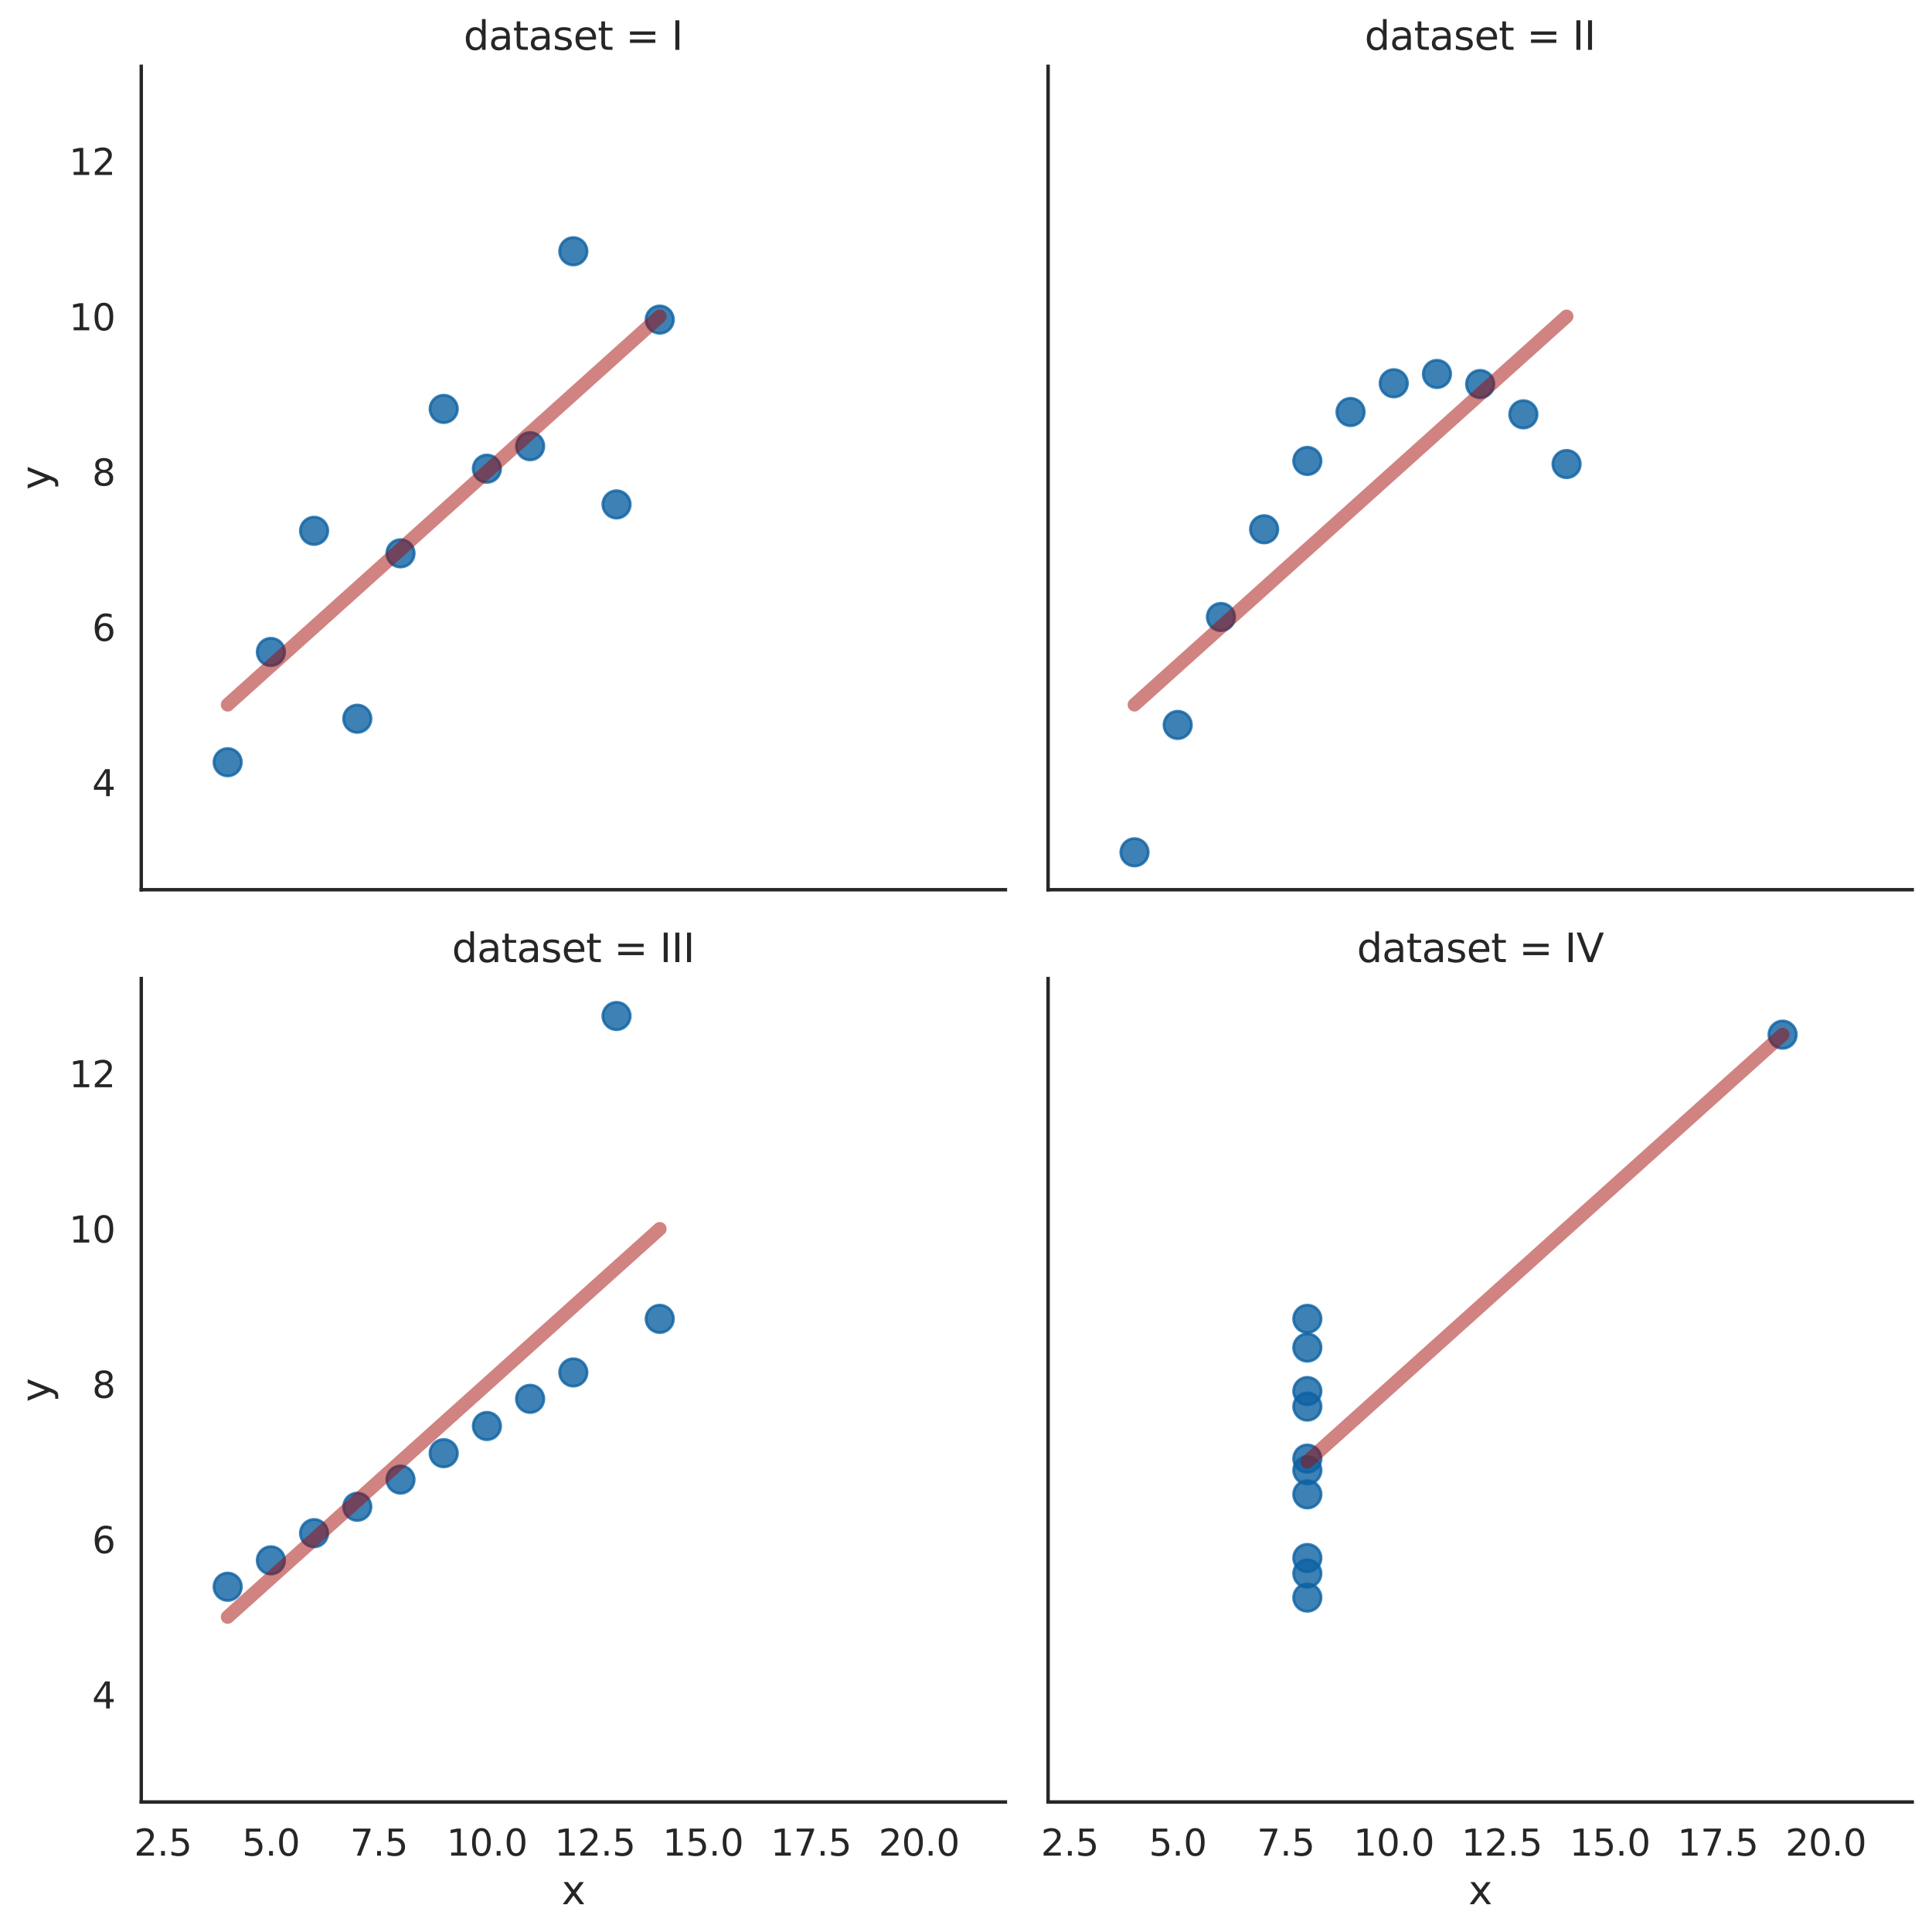 <?xml version="1.0" encoding="utf-8" standalone="no"?>
<!DOCTYPE svg PUBLIC "-//W3C//DTD SVG 1.1//EN"
  "http://www.w3.org/Graphics/SVG/1.1/DTD/svg11.dtd">
<svg xmlns:xlink="http://www.w3.org/1999/xlink" width="703.429pt" height="703.509pt" viewBox="0 0 703.429 703.509" xmlns="http://www.w3.org/2000/svg" version="1.1">
 <defs>
  <style type="text/css">*{stroke-linejoin: round; stroke-linecap: butt}</style>
 </defs>
 <g id="figure_1">
  <g id="patch_1">
   <path d="M 0 703.509 
L 703.429 703.509 
L 703.429 0 
L 0 0 
z
" style="fill: #ffffff"/>
  </g>
  <g id="axes_1">
   <g id="patch_2">
    <path d="M 51.434 323.944 
L 366.055 323.944 
L 366.055 24.142 
L 51.434 24.142 
z
" style="fill: #ffffff"/>
   </g>
   <g id="matplotlib.axis_1">
    <g id="xtick_1"/>
    <g id="xtick_2"/>
    <g id="xtick_3"/>
    <g id="xtick_4"/>
    <g id="xtick_5"/>
    <g id="xtick_6"/>
    <g id="xtick_7"/>
    <g id="xtick_8"/>
   </g>
   <g id="matplotlib.axis_2">
    <g id="ytick_1">
     <g id="text_1">
      <!-- 4 -->
      <g style="fill: #262626" transform="translate(33.535 289.886) scale(0.132 -0.132)">
       <defs>
        <path id="DejaVuSans-34" d="M 2419 4116 
L 825 1625 
L 2419 1625 
L 2419 4116 
z
M 2253 4666 
L 3047 4666 
L 3047 1625 
L 3713 1625 
L 3713 1100 
L 3047 1100 
L 3047 0 
L 2419 0 
L 2419 1100 
L 313 1100 
L 313 1709 
L 2253 4666 
z
" transform="scale(0.016)"/>
       </defs>
       <use xlink:href="#DejaVuSans-34"/>
      </g>
     </g>
    </g>
    <g id="ytick_2">
     <g id="text_2">
      <!-- 6 -->
      <g style="fill: #262626" transform="translate(33.535 233.341) scale(0.132 -0.132)">
       <defs>
        <path id="DejaVuSans-36" d="M 2113 2584 
Q 1688 2584 1439 2293 
Q 1191 2003 1191 1497 
Q 1191 994 1439 701 
Q 1688 409 2113 409 
Q 2538 409 2786 701 
Q 3034 994 3034 1497 
Q 3034 2003 2786 2293 
Q 2538 2584 2113 2584 
z
M 3366 4563 
L 3366 3988 
Q 3128 4100 2886 4159 
Q 2644 4219 2406 4219 
Q 1781 4219 1451 3797 
Q 1122 3375 1075 2522 
Q 1259 2794 1537 2939 
Q 1816 3084 2150 3084 
Q 2853 3084 3261 2657 
Q 3669 2231 3669 1497 
Q 3669 778 3244 343 
Q 2819 -91 2113 -91 
Q 1303 -91 875 529 
Q 447 1150 447 2328 
Q 447 3434 972 4092 
Q 1497 4750 2381 4750 
Q 2619 4750 2861 4703 
Q 3103 4656 3366 4563 
z
" transform="scale(0.016)"/>
       </defs>
       <use xlink:href="#DejaVuSans-36"/>
      </g>
     </g>
    </g>
    <g id="ytick_3">
     <g id="text_3">
      <!-- 8 -->
      <g style="fill: #262626" transform="translate(33.535 176.796) scale(0.132 -0.132)">
       <defs>
        <path id="DejaVuSans-38" d="M 2034 2216 
Q 1584 2216 1326 1975 
Q 1069 1734 1069 1313 
Q 1069 891 1326 650 
Q 1584 409 2034 409 
Q 2484 409 2743 651 
Q 3003 894 3003 1313 
Q 3003 1734 2745 1975 
Q 2488 2216 2034 2216 
z
M 1403 2484 
Q 997 2584 770 2862 
Q 544 3141 544 3541 
Q 544 4100 942 4425 
Q 1341 4750 2034 4750 
Q 2731 4750 3128 4425 
Q 3525 4100 3525 3541 
Q 3525 3141 3298 2862 
Q 3072 2584 2669 2484 
Q 3125 2378 3379 2068 
Q 3634 1759 3634 1313 
Q 3634 634 3220 271 
Q 2806 -91 2034 -91 
Q 1263 -91 848 271 
Q 434 634 434 1313 
Q 434 1759 690 2068 
Q 947 2378 1403 2484 
z
M 1172 3481 
Q 1172 3119 1398 2916 
Q 1625 2713 2034 2713 
Q 2441 2713 2670 2916 
Q 2900 3119 2900 3481 
Q 2900 3844 2670 4047 
Q 2441 4250 2034 4250 
Q 1625 4250 1398 4047 
Q 1172 3844 1172 3481 
z
" transform="scale(0.016)"/>
       </defs>
       <use xlink:href="#DejaVuSans-38"/>
      </g>
     </g>
    </g>
    <g id="ytick_4">
     <g id="text_4">
      <!-- 10 -->
      <g style="fill: #262626" transform="translate(25.137 120.251) scale(0.132 -0.132)">
       <defs>
        <path id="DejaVuSans-31" d="M 794 531 
L 1825 531 
L 1825 4091 
L 703 3866 
L 703 4441 
L 1819 4666 
L 2450 4666 
L 2450 531 
L 3481 531 
L 3481 0 
L 794 0 
L 794 531 
z
" transform="scale(0.016)"/>
        <path id="DejaVuSans-30" d="M 2034 4250 
Q 1547 4250 1301 3770 
Q 1056 3291 1056 2328 
Q 1056 1369 1301 889 
Q 1547 409 2034 409 
Q 2525 409 2770 889 
Q 3016 1369 3016 2328 
Q 3016 3291 2770 3770 
Q 2525 4250 2034 4250 
z
M 2034 4750 
Q 2819 4750 3233 4129 
Q 3647 3509 3647 2328 
Q 3647 1150 3233 529 
Q 2819 -91 2034 -91 
Q 1250 -91 836 529 
Q 422 1150 422 2328 
Q 422 3509 836 4129 
Q 1250 4750 2034 4750 
z
" transform="scale(0.016)"/>
       </defs>
       <use xlink:href="#DejaVuSans-31"/>
       <use xlink:href="#DejaVuSans-30" x="63.623"/>
      </g>
     </g>
    </g>
    <g id="ytick_5">
     <g id="text_5">
      <!-- 12 -->
      <g style="fill: #262626" transform="translate(25.137 63.706) scale(0.132 -0.132)">
       <defs>
        <path id="DejaVuSans-32" d="M 1228 531 
L 3431 531 
L 3431 0 
L 469 0 
L 469 531 
Q 828 903 1448 1529 
Q 2069 2156 2228 2338 
Q 2531 2678 2651 2914 
Q 2772 3150 2772 3378 
Q 2772 3750 2511 3984 
Q 2250 4219 1831 4219 
Q 1534 4219 1204 4116 
Q 875 4013 500 3803 
L 500 4441 
Q 881 4594 1212 4672 
Q 1544 4750 1819 4750 
Q 2544 4750 2975 4387 
Q 3406 4025 3406 3419 
Q 3406 3131 3298 2873 
Q 3191 2616 2906 2266 
Q 2828 2175 2409 1742 
Q 1991 1309 1228 531 
z
" transform="scale(0.016)"/>
       </defs>
       <use xlink:href="#DejaVuSans-31"/>
       <use xlink:href="#DejaVuSans-32" x="63.623"/>
      </g>
     </g>
    </g>
    <g id="text_6">
     <!-- y -->
     <g style="fill: #262626" transform="translate(18.142 178.304) rotate(-90) scale(0.144 -0.144)">
      <defs>
       <path id="DejaVuSans-79" d="M 2059 -325 
Q 1816 -950 1584 -1140 
Q 1353 -1331 966 -1331 
L 506 -1331 
L 506 -850 
L 844 -850 
Q 1081 -850 1212 -737 
Q 1344 -625 1503 -206 
L 1606 56 
L 191 3500 
L 800 3500 
L 1894 763 
L 2988 3500 
L 3597 3500 
L 2059 -325 
z
" transform="scale(0.016)"/>
      </defs>
      <use xlink:href="#DejaVuSans-79"/>
     </g>
    </g>
   </g>
   <g id="PathCollection_1">
    <defs>
     <path id="m3103883e9e" d="M 0 5 
C 1.326 5 2.598 4.473 3.536 3.536 
C 4.473 2.598 5 1.326 5 0 
C 5 -1.326 4.473 -2.598 3.536 -3.536 
C 2.598 -4.473 1.326 -5 0 -5 
C -1.326 -5 -2.598 -4.473 -3.536 -3.536 
C -4.473 -2.598 -5 -1.326 -5 0 
C -5 1.326 -4.473 2.598 -3.536 3.536 
C -2.598 4.473 -1.326 5 0 5 
z
" style="stroke: #0d62a3; stroke-opacity: 0.8"/>
    </defs>
    <g clip-path="url(#pcb3a0ffe3b)">
     <use xlink:href="#m3103883e9e" x="177.282" y="170.65" style="fill: #0d62a3; fill-opacity: 0.8; stroke: #0d62a3; stroke-opacity: 0.8"/>
     <use xlink:href="#m3103883e9e" x="145.82" y="201.467" style="fill: #0d62a3; fill-opacity: 0.8; stroke: #0d62a3; stroke-opacity: 0.8"/>
     <use xlink:href="#m3103883e9e" x="224.476" y="183.655" style="fill: #0d62a3; fill-opacity: 0.8; stroke: #0d62a3; stroke-opacity: 0.8"/>
     <use xlink:href="#m3103883e9e" x="161.551" y="148.88" style="fill: #0d62a3; fill-opacity: 0.8; stroke: #0d62a3; stroke-opacity: 0.8"/>
     <use xlink:href="#m3103883e9e" x="193.013" y="162.451" style="fill: #0d62a3; fill-opacity: 0.8; stroke: #0d62a3; stroke-opacity: 0.8"/>
     <use xlink:href="#m3103883e9e" x="240.207" y="116.367" style="fill: #0d62a3; fill-opacity: 0.8; stroke: #0d62a3; stroke-opacity: 0.8"/>
     <use xlink:href="#m3103883e9e" x="114.358" y="193.268" style="fill: #0d62a3; fill-opacity: 0.8; stroke: #0d62a3; stroke-opacity: 0.8"/>
     <use xlink:href="#m3103883e9e" x="82.896" y="277.52" style="fill: #0d62a3; fill-opacity: 0.8; stroke: #0d62a3; stroke-opacity: 0.8"/>
     <use xlink:href="#m3103883e9e" x="208.744" y="91.487" style="fill: #0d62a3; fill-opacity: 0.8; stroke: #0d62a3; stroke-opacity: 0.8"/>
     <use xlink:href="#m3103883e9e" x="130.089" y="261.688" style="fill: #0d62a3; fill-opacity: 0.8; stroke: #0d62a3; stroke-opacity: 0.8"/>
     <use xlink:href="#m3103883e9e" x="98.627" y="237.373" style="fill: #0d62a3; fill-opacity: 0.8; stroke: #0d62a3; stroke-opacity: 0.8"/>
    </g>
   </g>
   <g id="line2d_1">
    <path d="M 82.896 256.586 
L 84.485 255.158 
L 86.074 253.729 
L 87.663 252.301 
L 89.252 250.873 
L 90.841 249.445 
L 92.43 248.017 
L 94.019 246.589 
L 95.608 245.16 
L 97.197 243.732 
L 98.786 242.304 
L 100.375 240.876 
L 101.964 239.448 
L 103.553 238.02 
L 105.142 236.591 
L 106.731 235.163 
L 108.32 233.735 
L 109.909 232.307 
L 111.498 230.879 
L 113.087 229.451 
L 114.676 228.022 
L 116.265 226.594 
L 117.854 225.166 
L 119.443 223.738 
L 121.032 222.31 
L 122.621 220.882 
L 124.21 219.453 
L 125.799 218.025 
L 127.388 216.597 
L 128.977 215.169 
L 130.566 213.741 
L 132.155 212.313 
L 133.744 210.884 
L 135.333 209.456 
L 136.922 208.028 
L 138.511 206.6 
L 140.1 205.172 
L 141.689 203.744 
L 143.278 202.315 
L 144.867 200.887 
L 146.456 199.459 
L 148.045 198.031 
L 149.634 196.603 
L 151.223 195.175 
L 152.812 193.746 
L 154.401 192.318 
L 155.99 190.89 
L 157.579 189.462 
L 159.168 188.034 
L 160.757 186.606 
L 162.346 185.177 
L 163.935 183.749 
L 165.524 182.321 
L 167.113 180.893 
L 168.702 179.465 
L 170.291 178.037 
L 171.88 176.608 
L 173.469 175.18 
L 175.058 173.752 
L 176.647 172.324 
L 178.236 170.896 
L 179.825 169.468 
L 181.414 168.039 
L 183.003 166.611 
L 184.592 165.183 
L 186.181 163.755 
L 187.77 162.327 
L 189.359 160.899 
L 190.948 159.47 
L 192.537 158.042 
L 194.126 156.614 
L 195.715 155.186 
L 197.304 153.758 
L 198.893 152.33 
L 200.482 150.901 
L 202.071 149.473 
L 203.66 148.045 
L 205.249 146.617 
L 206.838 145.189 
L 208.427 143.761 
L 210.016 142.332 
L 211.605 140.904 
L 213.194 139.476 
L 214.783 138.048 
L 216.372 136.62 
L 217.961 135.192 
L 219.55 133.763 
L 221.139 132.335 
L 222.728 130.907 
L 224.317 129.479 
L 225.906 128.051 
L 227.495 126.623 
L 229.084 125.194 
L 230.673 123.766 
L 232.262 122.338 
L 233.851 120.91 
L 235.44 119.482 
L 237.029 118.054 
L 238.618 116.625 
L 240.207 115.197 
" clip-path="url(#pcb3a0ffe3b)" style="fill: none; stroke: #a30905; stroke-opacity: 0.5; stroke-width: 5; stroke-linecap: round"/>
   </g>
   <g id="patch_3">
    <path d="M 51.434 323.944 
L 51.434 24.142 
" style="fill: none; stroke: #262626; stroke-width: 1.25; stroke-linejoin: miter; stroke-linecap: square"/>
   </g>
   <g id="patch_4">
    <path d="M 51.434 323.944 
L 366.055 323.944 
" style="fill: none; stroke: #262626; stroke-width: 1.25; stroke-linejoin: miter; stroke-linecap: square"/>
   </g>
   <g id="text_7">
    <!-- dataset = I -->
    <g style="fill: #262626" transform="translate(168.789 18.142) scale(0.144 -0.144)">
     <defs>
      <path id="DejaVuSans-64" d="M 2906 2969 
L 2906 4863 
L 3481 4863 
L 3481 0 
L 2906 0 
L 2906 525 
Q 2725 213 2448 61 
Q 2172 -91 1784 -91 
Q 1150 -91 751 415 
Q 353 922 353 1747 
Q 353 2572 751 3078 
Q 1150 3584 1784 3584 
Q 2172 3584 2448 3432 
Q 2725 3281 2906 2969 
z
M 947 1747 
Q 947 1113 1208 752 
Q 1469 391 1925 391 
Q 2381 391 2643 752 
Q 2906 1113 2906 1747 
Q 2906 2381 2643 2742 
Q 2381 3103 1925 3103 
Q 1469 3103 1208 2742 
Q 947 2381 947 1747 
z
" transform="scale(0.016)"/>
      <path id="DejaVuSans-61" d="M 2194 1759 
Q 1497 1759 1228 1600 
Q 959 1441 959 1056 
Q 959 750 1161 570 
Q 1363 391 1709 391 
Q 2188 391 2477 730 
Q 2766 1069 2766 1631 
L 2766 1759 
L 2194 1759 
z
M 3341 1997 
L 3341 0 
L 2766 0 
L 2766 531 
Q 2569 213 2275 61 
Q 1981 -91 1556 -91 
Q 1019 -91 701 211 
Q 384 513 384 1019 
Q 384 1609 779 1909 
Q 1175 2209 1959 2209 
L 2766 2209 
L 2766 2266 
Q 2766 2663 2505 2880 
Q 2244 3097 1772 3097 
Q 1472 3097 1187 3025 
Q 903 2953 641 2809 
L 641 3341 
Q 956 3463 1253 3523 
Q 1550 3584 1831 3584 
Q 2591 3584 2966 3190 
Q 3341 2797 3341 1997 
z
" transform="scale(0.016)"/>
      <path id="DejaVuSans-74" d="M 1172 4494 
L 1172 3500 
L 2356 3500 
L 2356 3053 
L 1172 3053 
L 1172 1153 
Q 1172 725 1289 603 
Q 1406 481 1766 481 
L 2356 481 
L 2356 0 
L 1766 0 
Q 1100 0 847 248 
Q 594 497 594 1153 
L 594 3053 
L 172 3053 
L 172 3500 
L 594 3500 
L 594 4494 
L 1172 4494 
z
" transform="scale(0.016)"/>
      <path id="DejaVuSans-73" d="M 2834 3397 
L 2834 2853 
Q 2591 2978 2328 3040 
Q 2066 3103 1784 3103 
Q 1356 3103 1142 2972 
Q 928 2841 928 2578 
Q 928 2378 1081 2264 
Q 1234 2150 1697 2047 
L 1894 2003 
Q 2506 1872 2764 1633 
Q 3022 1394 3022 966 
Q 3022 478 2636 193 
Q 2250 -91 1575 -91 
Q 1294 -91 989 -36 
Q 684 19 347 128 
L 347 722 
Q 666 556 975 473 
Q 1284 391 1588 391 
Q 1994 391 2212 530 
Q 2431 669 2431 922 
Q 2431 1156 2273 1281 
Q 2116 1406 1581 1522 
L 1381 1569 
Q 847 1681 609 1914 
Q 372 2147 372 2553 
Q 372 3047 722 3315 
Q 1072 3584 1716 3584 
Q 2034 3584 2315 3537 
Q 2597 3491 2834 3397 
z
" transform="scale(0.016)"/>
      <path id="DejaVuSans-65" d="M 3597 1894 
L 3597 1613 
L 953 1613 
Q 991 1019 1311 708 
Q 1631 397 2203 397 
Q 2534 397 2845 478 
Q 3156 559 3463 722 
L 3463 178 
Q 3153 47 2828 -22 
Q 2503 -91 2169 -91 
Q 1331 -91 842 396 
Q 353 884 353 1716 
Q 353 2575 817 3079 
Q 1281 3584 2069 3584 
Q 2775 3584 3186 3129 
Q 3597 2675 3597 1894 
z
M 3022 2063 
Q 3016 2534 2758 2815 
Q 2500 3097 2075 3097 
Q 1594 3097 1305 2825 
Q 1016 2553 972 2059 
L 3022 2063 
z
" transform="scale(0.016)"/>
      <path id="DejaVuSans-20" transform="scale(0.016)"/>
      <path id="DejaVuSans-3d" d="M 678 2906 
L 4684 2906 
L 4684 2381 
L 678 2381 
L 678 2906 
z
M 678 1631 
L 4684 1631 
L 4684 1100 
L 678 1100 
L 678 1631 
z
" transform="scale(0.016)"/>
      <path id="DejaVuSans-49" d="M 628 4666 
L 1259 4666 
L 1259 0 
L 628 0 
L 628 4666 
z
" transform="scale(0.016)"/>
     </defs>
     <use xlink:href="#DejaVuSans-64"/>
     <use xlink:href="#DejaVuSans-61" x="63.477"/>
     <use xlink:href="#DejaVuSans-74" x="124.756"/>
     <use xlink:href="#DejaVuSans-61" x="163.965"/>
     <use xlink:href="#DejaVuSans-73" x="225.244"/>
     <use xlink:href="#DejaVuSans-65" x="277.344"/>
     <use xlink:href="#DejaVuSans-74" x="338.867"/>
     <use xlink:href="#DejaVuSans-20" x="378.076"/>
     <use xlink:href="#DejaVuSans-3d" x="409.863"/>
     <use xlink:href="#DejaVuSans-20" x="493.652"/>
     <use xlink:href="#DejaVuSans-49" x="525.439"/>
    </g>
   </g>
  </g>
  <g id="axes_2">
   <g id="patch_5">
    <path d="M 381.608 323.944 
L 696.23 323.944 
L 696.23 24.142 
L 381.608 24.142 
z
" style="fill: #ffffff"/>
   </g>
   <g id="matplotlib.axis_3">
    <g id="xtick_9"/>
    <g id="xtick_10"/>
    <g id="xtick_11"/>
    <g id="xtick_12"/>
    <g id="xtick_13"/>
    <g id="xtick_14"/>
    <g id="xtick_15"/>
    <g id="xtick_16"/>
   </g>
   <g id="matplotlib.axis_4">
    <g id="ytick_6"/>
    <g id="ytick_7"/>
    <g id="ytick_8"/>
    <g id="ytick_9"/>
    <g id="ytick_10"/>
   </g>
   <g id="PathCollection_2">
    <g clip-path="url(#p81ac831a34)">
     <use xlink:href="#m3103883e9e" x="507.456" y="139.55" style="fill: #0d62a3; fill-opacity: 0.8; stroke: #0d62a3; stroke-opacity: 0.8"/>
     <use xlink:href="#m3103883e9e" x="475.994" y="167.823" style="fill: #0d62a3; fill-opacity: 0.8; stroke: #0d62a3; stroke-opacity: 0.8"/>
     <use xlink:href="#m3103883e9e" x="554.65" y="150.859" style="fill: #0d62a3; fill-opacity: 0.8; stroke: #0d62a3; stroke-opacity: 0.8"/>
     <use xlink:href="#m3103883e9e" x="491.725" y="150.011" style="fill: #0d62a3; fill-opacity: 0.8; stroke: #0d62a3; stroke-opacity: 0.8"/>
     <use xlink:href="#m3103883e9e" x="523.187" y="136.158" style="fill: #0d62a3; fill-opacity: 0.8; stroke: #0d62a3; stroke-opacity: 0.8"/>
     <use xlink:href="#m3103883e9e" x="570.381" y="168.954" style="fill: #0d62a3; fill-opacity: 0.8; stroke: #0d62a3; stroke-opacity: 0.8"/>
     <use xlink:href="#m3103883e9e" x="444.532" y="224.651" style="fill: #0d62a3; fill-opacity: 0.8; stroke: #0d62a3; stroke-opacity: 0.8"/>
     <use xlink:href="#m3103883e9e" x="413.07" y="310.316" style="fill: #0d62a3; fill-opacity: 0.8; stroke: #0d62a3; stroke-opacity: 0.8"/>
     <use xlink:href="#m3103883e9e" x="538.918" y="139.833" style="fill: #0d62a3; fill-opacity: 0.8; stroke: #0d62a3; stroke-opacity: 0.8"/>
     <use xlink:href="#m3103883e9e" x="460.263" y="192.703" style="fill: #0d62a3; fill-opacity: 0.8; stroke: #0d62a3; stroke-opacity: 0.8"/>
     <use xlink:href="#m3103883e9e" x="428.801" y="263.949" style="fill: #0d62a3; fill-opacity: 0.8; stroke: #0d62a3; stroke-opacity: 0.8"/>
    </g>
   </g>
   <g id="line2d_2">
    <path d="M 413.07 256.573 
L 414.659 255.145 
L 416.248 253.717 
L 417.837 252.289 
L 419.426 250.861 
L 421.015 249.433 
L 422.604 248.005 
L 424.193 246.578 
L 425.782 245.15 
L 427.371 243.722 
L 428.96 242.294 
L 430.549 240.866 
L 432.138 239.438 
L 433.727 238.01 
L 435.316 236.582 
L 436.905 235.154 
L 438.494 233.726 
L 440.083 232.298 
L 441.672 230.871 
L 443.261 229.443 
L 444.85 228.015 
L 446.439 226.587 
L 448.028 225.159 
L 449.617 223.731 
L 451.206 222.303 
L 452.795 220.875 
L 454.384 219.447 
L 455.973 218.019 
L 457.562 216.591 
L 459.151 215.164 
L 460.74 213.736 
L 462.329 212.308 
L 463.918 210.88 
L 465.507 209.452 
L 467.096 208.024 
L 468.685 206.596 
L 470.274 205.168 
L 471.863 203.74 
L 473.452 202.312 
L 475.041 200.885 
L 476.63 199.457 
L 478.219 198.029 
L 479.808 196.601 
L 481.397 195.173 
L 482.986 193.745 
L 484.575 192.317 
L 486.164 190.889 
L 487.753 189.461 
L 489.342 188.033 
L 490.931 186.605 
L 492.52 185.178 
L 494.109 183.75 
L 495.698 182.322 
L 497.287 180.894 
L 498.876 179.466 
L 500.465 178.038 
L 502.054 176.61 
L 503.643 175.182 
L 505.232 173.754 
L 506.821 172.326 
L 508.41 170.899 
L 509.999 169.471 
L 511.588 168.043 
L 513.177 166.615 
L 514.766 165.187 
L 516.355 163.759 
L 517.944 162.331 
L 519.533 160.903 
L 521.122 159.475 
L 522.711 158.047 
L 524.3 156.619 
L 525.889 155.192 
L 527.478 153.764 
L 529.067 152.336 
L 530.656 150.908 
L 532.245 149.48 
L 533.834 148.052 
L 535.423 146.624 
L 537.012 145.196 
L 538.601 143.768 
L 540.19 142.34 
L 541.779 140.912 
L 543.368 139.485 
L 544.957 138.057 
L 546.546 136.629 
L 548.135 135.201 
L 549.724 133.773 
L 551.313 132.345 
L 552.902 130.917 
L 554.491 129.489 
L 556.08 128.061 
L 557.669 126.633 
L 559.258 125.206 
L 560.847 123.778 
L 562.436 122.35 
L 564.025 120.922 
L 565.614 119.494 
L 567.203 118.066 
L 568.792 116.638 
L 570.381 115.21 
" clip-path="url(#p81ac831a34)" style="fill: none; stroke: #a30905; stroke-opacity: 0.5; stroke-width: 5; stroke-linecap: round"/>
   </g>
   <g id="patch_6">
    <path d="M 381.608 323.944 
L 381.608 24.142 
" style="fill: none; stroke: #262626; stroke-width: 1.25; stroke-linejoin: miter; stroke-linecap: square"/>
   </g>
   <g id="patch_7">
    <path d="M 381.608 323.944 
L 696.23 323.944 
" style="fill: none; stroke: #262626; stroke-width: 1.25; stroke-linejoin: miter; stroke-linecap: square"/>
   </g>
   <g id="text_8">
    <!-- dataset = II -->
    <g style="fill: #262626" transform="translate(496.839 18.142) scale(0.144 -0.144)">
     <use xlink:href="#DejaVuSans-64"/>
     <use xlink:href="#DejaVuSans-61" x="63.477"/>
     <use xlink:href="#DejaVuSans-74" x="124.756"/>
     <use xlink:href="#DejaVuSans-61" x="163.965"/>
     <use xlink:href="#DejaVuSans-73" x="225.244"/>
     <use xlink:href="#DejaVuSans-65" x="277.344"/>
     <use xlink:href="#DejaVuSans-74" x="338.867"/>
     <use xlink:href="#DejaVuSans-20" x="378.076"/>
     <use xlink:href="#DejaVuSans-3d" x="409.863"/>
     <use xlink:href="#DejaVuSans-20" x="493.652"/>
     <use xlink:href="#DejaVuSans-49" x="525.439"/>
     <use xlink:href="#DejaVuSans-49" x="554.932"/>
    </g>
   </g>
  </g>
  <g id="axes_3">
   <g id="patch_8">
    <path d="M 51.434 656.098 
L 366.055 656.098 
L 366.055 356.296 
L 51.434 356.296 
z
" style="fill: #ffffff"/>
   </g>
   <g id="matplotlib.axis_5">
    <g id="xtick_17">
     <g id="text_9">
      <!-- 2.5 -->
      <g style="fill: #262626" transform="translate(48.803 675.628) scale(0.132 -0.132)">
       <defs>
        <path id="DejaVuSans-2e" d="M 684 794 
L 1344 794 
L 1344 0 
L 684 0 
L 684 794 
z
" transform="scale(0.016)"/>
        <path id="DejaVuSans-35" d="M 691 4666 
L 3169 4666 
L 3169 4134 
L 1269 4134 
L 1269 2991 
Q 1406 3038 1543 3061 
Q 1681 3084 1819 3084 
Q 2600 3084 3056 2656 
Q 3513 2228 3513 1497 
Q 3513 744 3044 326 
Q 2575 -91 1722 -91 
Q 1428 -91 1123 -41 
Q 819 9 494 109 
L 494 744 
Q 775 591 1075 516 
Q 1375 441 1709 441 
Q 2250 441 2565 725 
Q 2881 1009 2881 1497 
Q 2881 1984 2565 2268 
Q 2250 2553 1709 2553 
Q 1456 2553 1204 2497 
Q 953 2441 691 2322 
L 691 4666 
z
" transform="scale(0.016)"/>
       </defs>
       <use xlink:href="#DejaVuSans-32"/>
       <use xlink:href="#DejaVuSans-2e" x="63.623"/>
       <use xlink:href="#DejaVuSans-35" x="95.41"/>
      </g>
     </g>
    </g>
    <g id="xtick_18">
     <g id="text_10">
      <!-- 5.0 -->
      <g style="fill: #262626" transform="translate(88.131 675.628) scale(0.132 -0.132)">
       <use xlink:href="#DejaVuSans-35"/>
       <use xlink:href="#DejaVuSans-2e" x="63.623"/>
       <use xlink:href="#DejaVuSans-30" x="95.41"/>
      </g>
     </g>
    </g>
    <g id="xtick_19">
     <g id="text_11">
      <!-- 7.5 -->
      <g style="fill: #262626" transform="translate(127.458 675.628) scale(0.132 -0.132)">
       <defs>
        <path id="DejaVuSans-37" d="M 525 4666 
L 3525 4666 
L 3525 4397 
L 1831 0 
L 1172 0 
L 2766 4134 
L 525 4134 
L 525 4666 
z
" transform="scale(0.016)"/>
       </defs>
       <use xlink:href="#DejaVuSans-37"/>
       <use xlink:href="#DejaVuSans-2e" x="63.623"/>
       <use xlink:href="#DejaVuSans-35" x="95.41"/>
      </g>
     </g>
    </g>
    <g id="xtick_20">
     <g id="text_12">
      <!-- 10.0 -->
      <g style="fill: #262626" transform="translate(162.587 675.628) scale(0.132 -0.132)">
       <use xlink:href="#DejaVuSans-31"/>
       <use xlink:href="#DejaVuSans-30" x="63.623"/>
       <use xlink:href="#DejaVuSans-2e" x="127.246"/>
       <use xlink:href="#DejaVuSans-30" x="159.033"/>
      </g>
     </g>
    </g>
    <g id="xtick_21">
     <g id="text_13">
      <!-- 12.5 -->
      <g style="fill: #262626" transform="translate(201.915 675.628) scale(0.132 -0.132)">
       <use xlink:href="#DejaVuSans-31"/>
       <use xlink:href="#DejaVuSans-32" x="63.623"/>
       <use xlink:href="#DejaVuSans-2e" x="127.246"/>
       <use xlink:href="#DejaVuSans-35" x="159.033"/>
      </g>
     </g>
    </g>
    <g id="xtick_22">
     <g id="text_14">
      <!-- 15.0 -->
      <g style="fill: #262626" transform="translate(241.242 675.628) scale(0.132 -0.132)">
       <use xlink:href="#DejaVuSans-31"/>
       <use xlink:href="#DejaVuSans-35" x="63.623"/>
       <use xlink:href="#DejaVuSans-2e" x="127.246"/>
       <use xlink:href="#DejaVuSans-30" x="159.033"/>
      </g>
     </g>
    </g>
    <g id="xtick_23">
     <g id="text_15">
      <!-- 17.5 -->
      <g style="fill: #262626" transform="translate(280.57 675.628) scale(0.132 -0.132)">
       <use xlink:href="#DejaVuSans-31"/>
       <use xlink:href="#DejaVuSans-37" x="63.623"/>
       <use xlink:href="#DejaVuSans-2e" x="127.246"/>
       <use xlink:href="#DejaVuSans-35" x="159.033"/>
      </g>
     </g>
    </g>
    <g id="xtick_24">
     <g id="text_16">
      <!-- 20.0 -->
      <g style="fill: #262626" transform="translate(319.898 675.628) scale(0.132 -0.132)">
       <use xlink:href="#DejaVuSans-32"/>
       <use xlink:href="#DejaVuSans-30" x="63.623"/>
       <use xlink:href="#DejaVuSans-2e" x="127.246"/>
       <use xlink:href="#DejaVuSans-30" x="159.033"/>
      </g>
     </g>
    </g>
    <g id="text_17">
     <!-- x -->
     <g style="fill: #262626" transform="translate(204.483 693.315) scale(0.144 -0.144)">
      <defs>
       <path id="DejaVuSans-78" d="M 3513 3500 
L 2247 1797 
L 3578 0 
L 2900 0 
L 1881 1375 
L 863 0 
L 184 0 
L 1544 1831 
L 300 3500 
L 978 3500 
L 1906 2253 
L 2834 3500 
L 3513 3500 
z
" transform="scale(0.016)"/>
      </defs>
      <use xlink:href="#DejaVuSans-78"/>
     </g>
    </g>
   </g>
   <g id="matplotlib.axis_6">
    <g id="ytick_11">
     <g id="text_18">
      <!-- 4 -->
      <g style="fill: #262626" transform="translate(33.535 622.04) scale(0.132 -0.132)">
       <use xlink:href="#DejaVuSans-34"/>
      </g>
     </g>
    </g>
    <g id="ytick_12">
     <g id="text_19">
      <!-- 6 -->
      <g style="fill: #262626" transform="translate(33.535 565.495) scale(0.132 -0.132)">
       <use xlink:href="#DejaVuSans-36"/>
      </g>
     </g>
    </g>
    <g id="ytick_13">
     <g id="text_20">
      <!-- 8 -->
      <g style="fill: #262626" transform="translate(33.535 508.95) scale(0.132 -0.132)">
       <use xlink:href="#DejaVuSans-38"/>
      </g>
     </g>
    </g>
    <g id="ytick_14">
     <g id="text_21">
      <!-- 10 -->
      <g style="fill: #262626" transform="translate(25.137 452.405) scale(0.132 -0.132)">
       <use xlink:href="#DejaVuSans-31"/>
       <use xlink:href="#DejaVuSans-30" x="63.623"/>
      </g>
     </g>
    </g>
    <g id="ytick_15">
     <g id="text_22">
      <!-- 12 -->
      <g style="fill: #262626" transform="translate(25.137 395.86) scale(0.132 -0.132)">
       <use xlink:href="#DejaVuSans-31"/>
       <use xlink:href="#DejaVuSans-32" x="63.623"/>
      </g>
     </g>
    </g>
    <g id="text_23">
     <!-- y -->
     <g style="fill: #262626" transform="translate(18.142 510.458) rotate(-90) scale(0.144 -0.144)">
      <use xlink:href="#DejaVuSans-79"/>
     </g>
    </g>
   </g>
   <g id="PathCollection_3">
    <g clip-path="url(#p6562ff1b25)">
     <use xlink:href="#m3103883e9e" x="177.282" y="519.202" style="fill: #0d62a3; fill-opacity: 0.8; stroke: #0d62a3; stroke-opacity: 0.8"/>
     <use xlink:href="#m3103883e9e" x="145.82" y="538.71" style="fill: #0d62a3; fill-opacity: 0.8; stroke: #0d62a3; stroke-opacity: 0.8"/>
     <use xlink:href="#m3103883e9e" x="224.476" y="369.923" style="fill: #0d62a3; fill-opacity: 0.8; stroke: #0d62a3; stroke-opacity: 0.8"/>
     <use xlink:href="#m3103883e9e" x="161.551" y="529.098" style="fill: #0d62a3; fill-opacity: 0.8; stroke: #0d62a3; stroke-opacity: 0.8"/>
     <use xlink:href="#m3103883e9e" x="193.013" y="509.307" style="fill: #0d62a3; fill-opacity: 0.8; stroke: #0d62a3; stroke-opacity: 0.8"/>
     <use xlink:href="#m3103883e9e" x="240.207" y="480.186" style="fill: #0d62a3; fill-opacity: 0.8; stroke: #0d62a3; stroke-opacity: 0.8"/>
     <use xlink:href="#m3103883e9e" x="114.358" y="558.218" style="fill: #0d62a3; fill-opacity: 0.8; stroke: #0d62a3; stroke-opacity: 0.8"/>
     <use xlink:href="#m3103883e9e" x="82.896" y="577.726" style="fill: #0d62a3; fill-opacity: 0.8; stroke: #0d62a3; stroke-opacity: 0.8"/>
     <use xlink:href="#m3103883e9e" x="208.744" y="499.694" style="fill: #0d62a3; fill-opacity: 0.8; stroke: #0d62a3; stroke-opacity: 0.8"/>
     <use xlink:href="#m3103883e9e" x="130.089" y="548.606" style="fill: #0d62a3; fill-opacity: 0.8; stroke: #0d62a3; stroke-opacity: 0.8"/>
     <use xlink:href="#m3103883e9e" x="98.627" y="568.114" style="fill: #0d62a3; fill-opacity: 0.8; stroke: #0d62a3; stroke-opacity: 0.8"/>
    </g>
   </g>
   <g id="line2d_3">
    <path d="M 82.896 588.714 
L 84.485 587.287 
L 86.074 585.86 
L 87.663 584.433 
L 89.252 583.006 
L 90.841 581.578 
L 92.43 580.151 
L 94.019 578.724 
L 95.608 577.297 
L 97.197 575.87 
L 98.786 574.443 
L 100.375 573.016 
L 101.964 571.588 
L 103.553 570.161 
L 105.142 568.734 
L 106.731 567.307 
L 108.32 565.88 
L 109.909 564.453 
L 111.498 563.026 
L 113.087 561.599 
L 114.676 560.171 
L 116.265 558.744 
L 117.854 557.317 
L 119.443 555.89 
L 121.032 554.463 
L 122.621 553.036 
L 124.21 551.609 
L 125.799 550.182 
L 127.388 548.754 
L 128.977 547.327 
L 130.566 545.9 
L 132.155 544.473 
L 133.744 543.046 
L 135.333 541.619 
L 136.922 540.192 
L 138.511 538.765 
L 140.1 537.337 
L 141.689 535.91 
L 143.278 534.483 
L 144.867 533.056 
L 146.456 531.629 
L 148.045 530.202 
L 149.634 528.775 
L 151.223 527.348 
L 152.812 525.92 
L 154.401 524.493 
L 155.99 523.066 
L 157.579 521.639 
L 159.168 520.212 
L 160.757 518.785 
L 162.346 517.358 
L 163.935 515.931 
L 165.524 514.503 
L 167.113 513.076 
L 168.702 511.649 
L 170.291 510.222 
L 171.88 508.795 
L 173.469 507.368 
L 175.058 505.941 
L 176.647 504.514 
L 178.236 503.086 
L 179.825 501.659 
L 181.414 500.232 
L 183.003 498.805 
L 184.592 497.378 
L 186.181 495.951 
L 187.77 494.524 
L 189.359 493.096 
L 190.948 491.669 
L 192.537 490.242 
L 194.126 488.815 
L 195.715 487.388 
L 197.304 485.961 
L 198.893 484.534 
L 200.482 483.107 
L 202.071 481.679 
L 203.66 480.252 
L 205.249 478.825 
L 206.838 477.398 
L 208.427 475.971 
L 210.016 474.544 
L 211.605 473.117 
L 213.194 471.69 
L 214.783 470.262 
L 216.372 468.835 
L 217.961 467.408 
L 219.55 465.981 
L 221.139 464.554 
L 222.728 463.127 
L 224.317 461.7 
L 225.906 460.273 
L 227.495 458.845 
L 229.084 457.418 
L 230.673 455.991 
L 232.262 454.564 
L 233.851 453.137 
L 235.44 451.71 
L 237.029 450.283 
L 238.618 448.856 
L 240.207 447.428 
" clip-path="url(#p6562ff1b25)" style="fill: none; stroke: #a30905; stroke-opacity: 0.5; stroke-width: 5; stroke-linecap: round"/>
   </g>
   <g id="patch_9">
    <path d="M 51.434 656.098 
L 51.434 356.296 
" style="fill: none; stroke: #262626; stroke-width: 1.25; stroke-linejoin: miter; stroke-linecap: square"/>
   </g>
   <g id="patch_10">
    <path d="M 51.434 656.098 
L 366.055 656.098 
" style="fill: none; stroke: #262626; stroke-width: 1.25; stroke-linejoin: miter; stroke-linecap: square"/>
   </g>
   <g id="text_24">
    <!-- dataset = III -->
    <g style="fill: #262626" transform="translate(164.541 350.296) scale(0.144 -0.144)">
     <use xlink:href="#DejaVuSans-64"/>
     <use xlink:href="#DejaVuSans-61" x="63.477"/>
     <use xlink:href="#DejaVuSans-74" x="124.756"/>
     <use xlink:href="#DejaVuSans-61" x="163.965"/>
     <use xlink:href="#DejaVuSans-73" x="225.244"/>
     <use xlink:href="#DejaVuSans-65" x="277.344"/>
     <use xlink:href="#DejaVuSans-74" x="338.867"/>
     <use xlink:href="#DejaVuSans-20" x="378.076"/>
     <use xlink:href="#DejaVuSans-3d" x="409.863"/>
     <use xlink:href="#DejaVuSans-20" x="493.652"/>
     <use xlink:href="#DejaVuSans-49" x="525.439"/>
     <use xlink:href="#DejaVuSans-49" x="554.932"/>
     <use xlink:href="#DejaVuSans-49" x="584.424"/>
    </g>
   </g>
  </g>
  <g id="axes_4">
   <g id="patch_11">
    <path d="M 381.608 656.098 
L 696.23 656.098 
L 696.23 356.296 
L 381.608 356.296 
z
" style="fill: #ffffff"/>
   </g>
   <g id="matplotlib.axis_7">
    <g id="xtick_25">
     <g id="text_25">
      <!-- 2.5 -->
      <g style="fill: #262626" transform="translate(378.977 675.628) scale(0.132 -0.132)">
       <use xlink:href="#DejaVuSans-32"/>
       <use xlink:href="#DejaVuSans-2e" x="63.623"/>
       <use xlink:href="#DejaVuSans-35" x="95.41"/>
      </g>
     </g>
    </g>
    <g id="xtick_26">
     <g id="text_26">
      <!-- 5.0 -->
      <g style="fill: #262626" transform="translate(418.305 675.628) scale(0.132 -0.132)">
       <use xlink:href="#DejaVuSans-35"/>
       <use xlink:href="#DejaVuSans-2e" x="63.623"/>
       <use xlink:href="#DejaVuSans-30" x="95.41"/>
      </g>
     </g>
    </g>
    <g id="xtick_27">
     <g id="text_27">
      <!-- 7.5 -->
      <g style="fill: #262626" transform="translate(457.632 675.628) scale(0.132 -0.132)">
       <use xlink:href="#DejaVuSans-37"/>
       <use xlink:href="#DejaVuSans-2e" x="63.623"/>
       <use xlink:href="#DejaVuSans-35" x="95.41"/>
      </g>
     </g>
    </g>
    <g id="xtick_28">
     <g id="text_28">
      <!-- 10.0 -->
      <g style="fill: #262626" transform="translate(492.761 675.628) scale(0.132 -0.132)">
       <use xlink:href="#DejaVuSans-31"/>
       <use xlink:href="#DejaVuSans-30" x="63.623"/>
       <use xlink:href="#DejaVuSans-2e" x="127.246"/>
       <use xlink:href="#DejaVuSans-30" x="159.033"/>
      </g>
     </g>
    </g>
    <g id="xtick_29">
     <g id="text_29">
      <!-- 12.5 -->
      <g style="fill: #262626" transform="translate(532.089 675.628) scale(0.132 -0.132)">
       <use xlink:href="#DejaVuSans-31"/>
       <use xlink:href="#DejaVuSans-32" x="63.623"/>
       <use xlink:href="#DejaVuSans-2e" x="127.246"/>
       <use xlink:href="#DejaVuSans-35" x="159.033"/>
      </g>
     </g>
    </g>
    <g id="xtick_30">
     <g id="text_30">
      <!-- 15.0 -->
      <g style="fill: #262626" transform="translate(571.416 675.628) scale(0.132 -0.132)">
       <use xlink:href="#DejaVuSans-31"/>
       <use xlink:href="#DejaVuSans-35" x="63.623"/>
       <use xlink:href="#DejaVuSans-2e" x="127.246"/>
       <use xlink:href="#DejaVuSans-30" x="159.033"/>
      </g>
     </g>
    </g>
    <g id="xtick_31">
     <g id="text_31">
      <!-- 17.5 -->
      <g style="fill: #262626" transform="translate(610.744 675.628) scale(0.132 -0.132)">
       <use xlink:href="#DejaVuSans-31"/>
       <use xlink:href="#DejaVuSans-37" x="63.623"/>
       <use xlink:href="#DejaVuSans-2e" x="127.246"/>
       <use xlink:href="#DejaVuSans-35" x="159.033"/>
      </g>
     </g>
    </g>
    <g id="xtick_32">
     <g id="text_32">
      <!-- 20.0 -->
      <g style="fill: #262626" transform="translate(650.072 675.628) scale(0.132 -0.132)">
       <use xlink:href="#DejaVuSans-32"/>
       <use xlink:href="#DejaVuSans-30" x="63.623"/>
       <use xlink:href="#DejaVuSans-2e" x="127.246"/>
       <use xlink:href="#DejaVuSans-30" x="159.033"/>
      </g>
     </g>
    </g>
    <g id="text_33">
     <!-- x -->
     <g style="fill: #262626" transform="translate(534.657 693.315) scale(0.144 -0.144)">
      <use xlink:href="#DejaVuSans-78"/>
     </g>
    </g>
   </g>
   <g id="matplotlib.axis_8">
    <g id="ytick_16"/>
    <g id="ytick_17"/>
    <g id="ytick_18"/>
    <g id="ytick_19"/>
    <g id="ytick_20"/>
   </g>
   <g id="PathCollection_4">
    <g clip-path="url(#p6f35a09a82)">
     <use xlink:href="#m3103883e9e" x="475.994" y="544.082" style="fill: #0d62a3; fill-opacity: 0.8; stroke: #0d62a3; stroke-opacity: 0.8"/>
     <use xlink:href="#m3103883e9e" x="475.994" y="567.265" style="fill: #0d62a3; fill-opacity: 0.8; stroke: #0d62a3; stroke-opacity: 0.8"/>
     <use xlink:href="#m3103883e9e" x="475.994" y="512.134" style="fill: #0d62a3; fill-opacity: 0.8; stroke: #0d62a3; stroke-opacity: 0.8"/>
     <use xlink:href="#m3103883e9e" x="475.994" y="480.186" style="fill: #0d62a3; fill-opacity: 0.8; stroke: #0d62a3; stroke-opacity: 0.8"/>
     <use xlink:href="#m3103883e9e" x="475.994" y="490.647" style="fill: #0d62a3; fill-opacity: 0.8; stroke: #0d62a3; stroke-opacity: 0.8"/>
     <use xlink:href="#m3103883e9e" x="475.994" y="531.077" style="fill: #0d62a3; fill-opacity: 0.8; stroke: #0d62a3; stroke-opacity: 0.8"/>
     <use xlink:href="#m3103883e9e" x="475.994" y="581.684" style="fill: #0d62a3; fill-opacity: 0.8; stroke: #0d62a3; stroke-opacity: 0.8"/>
     <use xlink:href="#m3103883e9e" x="649.036" y="376.709" style="fill: #0d62a3; fill-opacity: 0.8; stroke: #0d62a3; stroke-opacity: 0.8"/>
     <use xlink:href="#m3103883e9e" x="475.994" y="572.92" style="fill: #0d62a3; fill-opacity: 0.8; stroke: #0d62a3; stroke-opacity: 0.8"/>
     <use xlink:href="#m3103883e9e" x="475.994" y="506.479" style="fill: #0d62a3; fill-opacity: 0.8; stroke: #0d62a3; stroke-opacity: 0.8"/>
     <use xlink:href="#m3103883e9e" x="475.994" y="535.317" style="fill: #0d62a3; fill-opacity: 0.8; stroke: #0d62a3; stroke-opacity: 0.8"/>
    </g>
   </g>
   <g id="line2d_4">
    <path d="M 475.994 532.179 
L 477.742 530.609 
L 479.49 529.038 
L 481.238 527.468 
L 482.986 525.898 
L 484.734 524.327 
L 486.481 522.757 
L 488.229 521.186 
L 489.977 519.616 
L 491.725 518.046 
L 493.473 516.475 
L 495.221 514.905 
L 496.969 513.334 
L 498.717 511.764 
L 500.465 510.193 
L 502.213 508.623 
L 503.961 507.053 
L 505.708 505.482 
L 507.456 503.912 
L 509.204 502.341 
L 510.952 500.771 
L 512.7 499.201 
L 514.448 497.63 
L 516.196 496.06 
L 517.944 494.489 
L 519.692 492.919 
L 521.439 491.349 
L 523.187 489.778 
L 524.935 488.208 
L 526.683 486.637 
L 528.431 485.067 
L 530.179 483.496 
L 531.927 481.926 
L 533.675 480.356 
L 535.423 478.785 
L 537.171 477.215 
L 538.918 475.644 
L 540.666 474.074 
L 542.414 472.504 
L 544.162 470.933 
L 545.91 469.363 
L 547.658 467.792 
L 549.406 466.222 
L 551.154 464.652 
L 552.902 463.081 
L 554.65 461.511 
L 556.398 459.94 
L 558.145 458.37 
L 559.893 456.799 
L 561.641 455.229 
L 563.389 453.659 
L 565.137 452.088 
L 566.885 450.518 
L 568.633 448.947 
L 570.381 447.377 
L 572.129 445.807 
L 573.876 444.236 
L 575.624 442.666 
L 577.372 441.095 
L 579.12 439.525 
L 580.868 437.955 
L 582.616 436.384 
L 584.364 434.814 
L 586.112 433.243 
L 587.86 431.673 
L 589.608 430.102 
L 591.356 428.532 
L 593.103 426.962 
L 594.851 425.391 
L 596.599 423.821 
L 598.347 422.25 
L 600.095 420.68 
L 601.843 419.11 
L 603.591 417.539 
L 605.339 415.969 
L 607.087 414.398 
L 608.835 412.828 
L 610.582 411.258 
L 612.33 409.687 
L 614.078 408.117 
L 615.826 406.546 
L 617.574 404.976 
L 619.322 403.406 
L 621.07 401.835 
L 622.818 400.265 
L 624.566 398.694 
L 626.313 397.124 
L 628.061 395.553 
L 629.809 393.983 
L 631.557 392.413 
L 633.305 390.842 
L 635.053 389.272 
L 636.801 387.701 
L 638.549 386.131 
L 640.297 384.561 
L 642.045 382.99 
L 643.793 381.42 
L 645.54 379.849 
L 647.288 378.279 
L 649.036 376.709 
" clip-path="url(#p6f35a09a82)" style="fill: none; stroke: #a30905; stroke-opacity: 0.5; stroke-width: 5; stroke-linecap: round"/>
   </g>
   <g id="patch_12">
    <path d="M 381.608 656.098 
L 381.608 356.296 
" style="fill: none; stroke: #262626; stroke-width: 1.25; stroke-linejoin: miter; stroke-linecap: square"/>
   </g>
   <g id="patch_13">
    <path d="M 381.608 656.098 
L 696.23 656.098 
" style="fill: none; stroke: #262626; stroke-width: 1.25; stroke-linejoin: miter; stroke-linecap: square"/>
   </g>
   <g id="text_34">
    <!-- dataset = IV -->
    <g style="fill: #262626" transform="translate(494.038 350.296) scale(0.144 -0.144)">
     <defs>
      <path id="DejaVuSans-56" d="M 1831 0 
L 50 4666 
L 709 4666 
L 2188 738 
L 3669 4666 
L 4325 4666 
L 2547 0 
L 1831 0 
z
" transform="scale(0.016)"/>
     </defs>
     <use xlink:href="#DejaVuSans-64"/>
     <use xlink:href="#DejaVuSans-61" x="63.477"/>
     <use xlink:href="#DejaVuSans-74" x="124.756"/>
     <use xlink:href="#DejaVuSans-61" x="163.965"/>
     <use xlink:href="#DejaVuSans-73" x="225.244"/>
     <use xlink:href="#DejaVuSans-65" x="277.344"/>
     <use xlink:href="#DejaVuSans-74" x="338.867"/>
     <use xlink:href="#DejaVuSans-20" x="378.076"/>
     <use xlink:href="#DejaVuSans-3d" x="409.863"/>
     <use xlink:href="#DejaVuSans-20" x="493.652"/>
     <use xlink:href="#DejaVuSans-49" x="525.439"/>
     <use xlink:href="#DejaVuSans-56" x="554.932"/>
    </g>
   </g>
  </g>
 </g>
 <defs>
  <clipPath id="pcb3a0ffe3b">
   <rect x="51.434" y="24.142" width="314.622" height="299.802"/>
  </clipPath>
  <clipPath id="p81ac831a34">
   <rect x="381.608" y="24.142" width="314.622" height="299.802"/>
  </clipPath>
  <clipPath id="p6562ff1b25">
   <rect x="51.434" y="356.296" width="314.622" height="299.802"/>
  </clipPath>
  <clipPath id="p6f35a09a82">
   <rect x="381.608" y="356.296" width="314.622" height="299.802"/>
  </clipPath>
 </defs>
</svg>
